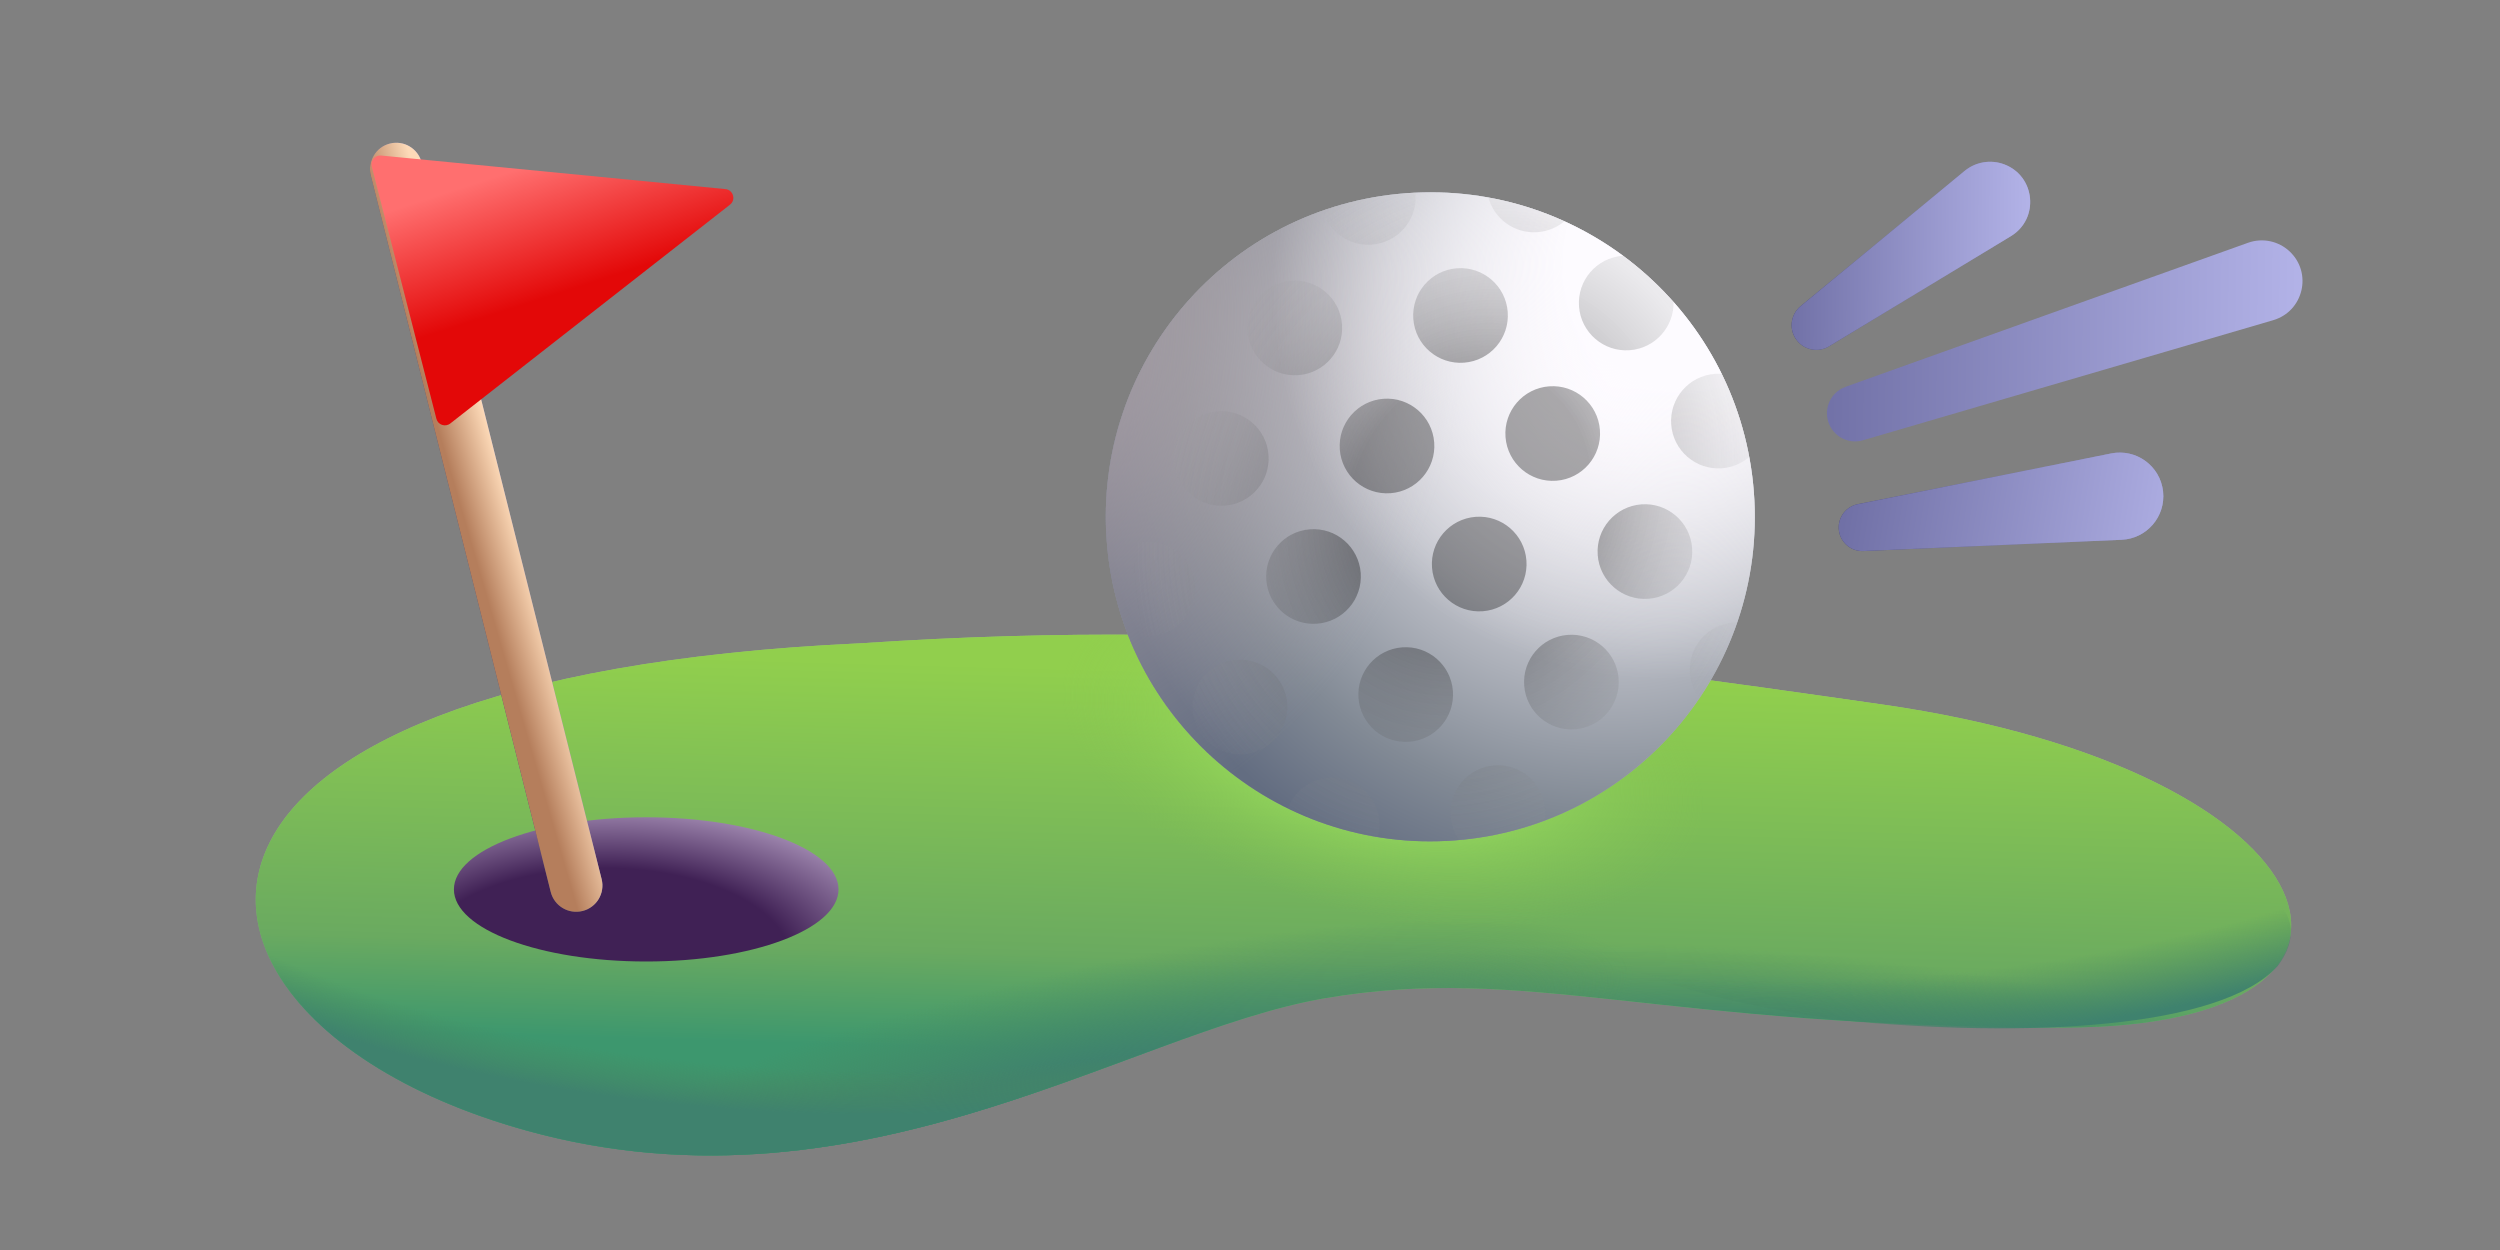 <svg viewBox="0 0 240 120" fill="none" xmlns="http://www.w3.org/2000/svg">
<rect x="0" y="0" width="240" height="120" fill="#808080" stroke="none"/>
<path d="M180.651 67.624C149.044 63.092 121.567 59.165 82.717 61.75C10.683 65.039 13.92 96.527 47.375 107.571C80.829 118.615 107.808 99.112 127.233 95.822C146.658 92.532 158.934 98.642 198.188 98.642C233.261 98.642 224.897 73.969 180.651 67.624Z" fill="url(#paint0_radial_8110_6848)"/>
<path d="M180.651 67.624C149.044 63.092 121.567 59.165 82.717 61.75C10.683 65.039 13.92 96.527 47.375 107.571C80.829 118.615 107.808 99.112 127.233 95.822C146.658 92.532 158.934 98.642 198.188 98.642C233.261 98.642 224.897 73.969 180.651 67.624Z" fill="url(#paint1_linear_8110_6848)"/>
<path d="M180.651 67.624C149.044 63.092 121.567 59.165 82.717 61.75C10.683 65.039 13.92 96.527 47.375 107.571C80.829 118.615 107.808 99.112 127.233 95.822C146.658 92.532 158.934 98.642 198.188 98.642C233.261 98.642 224.897 73.969 180.651 67.624Z" fill="url(#paint2_radial_8110_6848)"/>
<path d="M180.651 67.624C149.044 63.092 121.567 59.165 82.717 61.75C10.683 65.039 13.92 96.527 47.375 107.571C80.829 118.615 107.808 99.112 127.233 95.822C146.658 92.532 158.934 98.642 198.188 98.642C233.261 98.642 224.897 73.969 180.651 67.624Z" fill="url(#paint3_radial_8110_6848)"/>
<path d="M180.651 67.624C149.044 63.092 121.567 59.165 82.717 61.75C10.683 65.039 13.92 96.527 47.375 107.571C80.829 118.615 107.808 99.112 127.233 95.822C146.658 92.532 158.934 98.642 198.188 98.642C233.261 98.642 224.897 73.969 180.651 67.624Z" fill="url(#paint4_radial_8110_6848)"/>
<path d="M120.099 97.569C127.245 92.876 131.611 87.805 131.461 83.661C131.08 73.142 106.921 65.507 77.501 66.608C48.081 67.71 24.54 77.13 24.921 87.649C25.079 89.025 25.34 90.346 25.703 91.609C28.507 97.995 36.279 103.907 47.375 107.57C71.143 115.417 91.643 107.844 108.487 101.621C112.575 100.111 116.447 98.68 120.099 97.569Z" fill="url(#paint5_radial_8110_6848)"/>
<path d="M218.655 92.74C213.174 98.798 194.423 99.663 176.682 97.932C169.173 96.801 150.701 94.096 151.298 86.105C151.683 80.965 170.2 78.165 188.849 78.503C192.783 78.574 226.867 81.793 218.655 92.74Z" fill="url(#paint6_radial_8110_6848)"/>
<path d="M188.599 16.41L172.858 29.389C171.841 30.227 171.703 31.733 172.55 32.742C173.302 33.638 174.595 33.851 175.595 33.246L193.043 22.673C195.791 21.008 195.411 16.909 192.404 15.777C191.114 15.292 189.663 15.533 188.599 16.41Z" fill="url(#paint7_linear_8110_6848)"/>
<path d="M188.599 16.41L172.858 29.389C171.841 30.227 171.703 31.733 172.55 32.742C173.302 33.638 174.595 33.851 175.595 33.246L193.043 22.673C195.791 21.008 195.411 16.909 192.404 15.777C191.114 15.292 189.663 15.533 188.599 16.41Z" fill="url(#paint8_linear_8110_6848)"/>
<path d="M215.812 23.306L177.176 37.133C175.584 37.703 174.901 39.58 175.756 41.039C176.381 42.109 177.655 42.615 178.844 42.267L218.227 30.738C221.122 29.89 222.007 26.223 219.817 24.148C218.748 23.135 217.199 22.809 215.812 23.306Z" fill="url(#paint9_linear_8110_6848)"/>
<path d="M202.67 43.53L178.341 48.402C177.242 48.622 176.467 49.611 176.516 50.73C176.571 51.984 177.632 52.957 178.886 52.902L203.675 51.819C206.092 51.713 207.916 49.587 207.655 47.182C207.388 44.737 205.082 43.047 202.67 43.53Z" fill="url(#paint10_linear_8110_6848)"/>
<path d="M202.67 43.53L178.341 48.402C177.242 48.622 176.467 49.611 176.516 50.73C176.571 51.984 177.632 52.957 178.886 52.902L203.675 51.819C206.092 51.713 207.916 49.587 207.655 47.182C207.388 44.737 205.082 43.047 202.67 43.53Z" fill="url(#paint11_linear_8110_6848)"/>
<ellipse cx="62.037" cy="85.381" rx="18.462" ry="6.923" fill="url(#paint12_radial_8110_6848)"/>
<path fill-rule="evenodd" clip-rule="evenodd" d="M37.422 13.781C38.771 13.442 40.14 14.261 40.479 15.611L57.755 84.397C58.094 85.747 57.275 87.115 55.926 87.454C54.577 87.793 53.208 86.974 52.869 85.625L35.593 16.838C35.254 15.489 36.073 14.12 37.422 13.781Z" fill="url(#paint13_linear_8110_6848)"/>
<path fill-rule="evenodd" clip-rule="evenodd" d="M37.422 13.781C38.771 13.442 40.14 14.261 40.479 15.611L57.755 84.397C58.094 85.747 57.275 87.115 55.926 87.454C54.577 87.793 53.208 86.974 52.869 85.625L35.593 16.838C35.254 15.489 36.073 14.12 37.422 13.781Z" fill="url(#paint14_linear_8110_6848)"/>
<path d="M69.641 18.153L36.582 14.931C36.002 14.874 35.542 15.411 35.687 15.975L41.893 40.203C42.043 40.789 42.746 41.029 43.224 40.656L70.077 19.65C70.674 19.183 70.395 18.227 69.641 18.153Z" fill="url(#paint15_linear_8110_6848)"/>
<path d="M168.373 47.279C169.664 64.435 156.802 79.389 139.646 80.68C122.489 81.971 107.535 69.109 106.244 51.952C104.954 34.796 117.816 19.841 134.972 18.551C152.129 17.26 167.083 30.122 168.373 47.279Z" fill="url(#paint16_radial_8110_6848)"/>
<path d="M168.373 47.279C169.664 64.435 156.802 79.389 139.646 80.68C122.489 81.971 107.535 69.109 106.244 51.952C104.954 34.796 117.816 19.841 134.972 18.551C152.129 17.26 167.083 30.122 168.373 47.279Z" fill="url(#paint17_radial_8110_6848)"/>
<path d="M168.373 47.279C169.664 64.435 156.802 79.389 139.646 80.68C122.489 81.971 107.535 69.109 106.244 51.952C104.954 34.796 117.816 19.841 134.972 18.551C152.129 17.26 167.083 30.122 168.373 47.279Z" fill="url(#paint18_radial_8110_6848)"/>
<path d="M168.373 47.279C169.664 64.435 156.802 79.389 139.646 80.68C122.489 81.971 107.535 69.109 106.244 51.952C104.954 34.796 117.816 19.841 134.972 18.551C152.129 17.26 167.083 30.122 168.373 47.279Z" fill="url(#paint19_radial_8110_6848)"/>
<path d="M168.372 47.279C169.663 64.435 156.801 79.389 139.644 80.68C122.488 81.971 107.534 69.109 106.243 51.952C104.953 34.796 117.814 19.841 134.971 18.551C152.127 17.26 167.082 30.122 168.372 47.279Z" fill="url(#paint20_radial_8110_6848)"/>
<path d="M108.969 37.187C109.937 34.965 111.158 32.874 112.597 30.951C112.774 31.382 112.888 31.848 112.925 32.338C113.107 34.762 111.353 36.884 108.969 37.187Z" fill="url(#paint21_radial_8110_6848)"/>
<path d="M108.408 60.723C107.564 58.498 106.966 56.144 106.647 53.692C107.408 52.747 108.542 52.108 109.847 52.009C112.35 51.821 114.531 53.697 114.72 56.2C114.908 58.703 113.032 60.884 110.529 61.073C109.778 61.129 109.056 61 108.408 60.723Z" fill="url(#paint22_radial_8110_6848)"/>
<path d="M132.283 80.377C129.244 79.865 126.342 78.905 123.653 77.564C124.267 75.983 125.746 74.811 127.55 74.675C130.053 74.487 132.234 76.363 132.423 78.866C132.462 79.389 132.411 79.898 132.283 80.377Z" fill="url(#paint23_radial_8110_6848)"/>
<path d="M148.263 78.871C145.703 79.821 142.977 80.445 140.129 80.691C139.645 80.029 139.334 79.229 139.268 78.351C139.079 75.848 140.956 73.667 143.458 73.478C145.961 73.29 148.143 75.166 148.331 77.669C148.362 78.081 148.337 78.484 148.263 78.871Z" fill="url(#paint24_radial_8110_6848)"/>
<path d="M158.708 72.38C157.714 73.316 156.657 74.188 155.545 74.988C156.114 73.693 157.273 72.701 158.708 72.38Z" fill="url(#paint25_radial_8110_6848)"/>
<path d="M166.853 59.74C165.959 62.362 164.723 64.834 163.195 67.098C162.653 66.412 162.303 65.562 162.232 64.625C162.044 62.122 163.92 59.941 166.423 59.752C166.568 59.741 166.711 59.737 166.853 59.74Z" fill="url(#paint26_radial_8110_6848)"/>
<path d="M165.321 35.89C166.537 38.363 167.438 41.028 167.968 43.836C167.252 44.466 166.334 44.876 165.31 44.953C162.807 45.142 160.626 43.265 160.437 40.763C160.249 38.26 162.125 36.078 164.628 35.89C164.862 35.872 165.094 35.873 165.321 35.89Z" fill="url(#paint27_radial_8110_6848)"/>
<path d="M155.838 24.553C157.593 25.847 159.21 27.324 160.66 28.957C160.732 31.371 158.891 33.437 156.458 33.62C153.956 33.809 151.774 31.933 151.586 29.43C151.398 26.927 153.274 24.745 155.777 24.557C155.797 24.556 155.818 24.554 155.838 24.553Z" fill="url(#paint28_radial_8110_6848)"/>
<path d="M150.185 21.239C149.482 21.83 148.593 22.213 147.607 22.288C145.408 22.453 143.457 21.024 142.888 18.977C145.434 19.431 147.881 20.197 150.185 21.239Z" fill="url(#paint29_radial_8110_6848)"/>
<path d="M127.016 20.298C129.568 19.389 132.282 18.802 135.113 18.589C135.37 18.57 135.627 18.553 135.883 18.54C135.886 18.564 135.888 18.588 135.889 18.612C136.078 21.114 134.201 23.296 131.699 23.484C129.544 23.646 127.628 22.279 127.016 20.298Z" fill="url(#paint30_radial_8110_6848)"/>
<path d="M149.402 46.15C151.905 45.962 153.781 43.78 153.593 41.277C153.404 38.775 151.223 36.898 148.72 37.087C146.217 37.275 144.341 39.456 144.529 41.959C144.718 44.462 146.899 46.338 149.402 46.15Z" fill="url(#paint31_radial_8110_6848)"/>
<path d="M137.684 42.474C137.873 44.977 135.996 47.158 133.494 47.347C130.991 47.535 128.809 45.659 128.621 43.156C128.433 40.653 130.309 38.472 132.812 38.283C135.315 38.095 137.496 39.971 137.684 42.474Z" fill="url(#paint32_radial_8110_6848)"/>
<path d="M151.197 70.012C153.699 69.824 155.576 67.642 155.387 65.14C155.199 62.637 153.018 60.761 150.515 60.949C148.012 61.137 146.136 63.319 146.324 65.822C146.513 68.324 148.694 70.201 151.197 70.012Z" fill="url(#paint33_radial_8110_6848)"/>
<path d="M135.289 71.209C137.791 71.021 139.668 68.839 139.479 66.336C139.291 63.834 137.11 61.957 134.607 62.146C132.104 62.334 130.228 64.515 130.416 67.018C130.604 69.521 132.786 71.397 135.289 71.209Z" fill="url(#paint34_radial_8110_6848)"/>
<path d="M123.571 67.533C123.759 70.036 121.883 72.217 119.38 72.406C116.878 72.594 114.696 70.718 114.508 68.215C114.32 65.712 116.196 63.531 118.699 63.342C121.201 63.154 123.383 65.03 123.571 67.533Z" fill="url(#paint35_radial_8110_6848)"/>
<path d="M121.776 43.671C121.964 46.173 120.088 48.355 117.585 48.543C115.083 48.731 112.901 46.855 112.713 44.352C112.525 41.85 114.401 39.668 116.904 39.48C119.406 39.292 121.588 41.168 121.776 43.671Z" fill="url(#paint36_radial_8110_6848)"/>
<path d="M128.833 31.141C129.021 33.644 127.145 35.825 124.642 36.014C122.139 36.202 119.958 34.326 119.769 31.823C119.581 29.32 121.457 27.139 123.96 26.951C126.463 26.762 128.644 28.639 128.833 31.141Z" fill="url(#paint37_radial_8110_6848)"/>
<path d="M140.55 34.817C143.053 34.629 144.929 32.447 144.741 29.945C144.553 27.442 142.371 25.566 139.868 25.754C137.366 25.942 135.489 28.124 135.678 30.626C135.866 33.129 138.047 35.005 140.55 34.817Z" fill="url(#paint38_radial_8110_6848)"/>
<path d="M130.628 55.004C130.816 57.506 128.94 59.688 126.437 59.876C123.934 60.064 121.753 58.188 121.564 55.685C121.376 53.183 123.252 51.001 125.755 50.813C128.258 50.624 130.439 52.501 130.628 55.004Z" fill="url(#paint39_radial_8110_6848)"/>
<path d="M142.345 58.679C144.848 58.491 146.724 56.31 146.536 53.807C146.348 51.304 144.166 49.428 141.663 49.616C139.161 49.804 137.284 51.986 137.473 54.489C137.661 56.991 139.842 58.868 142.345 58.679Z" fill="url(#paint40_radial_8110_6848)"/>
<path d="M162.444 52.61C162.632 55.113 160.756 57.294 158.253 57.483C155.751 57.671 153.569 55.795 153.381 53.292C153.193 50.789 155.069 48.608 157.572 48.419C160.074 48.231 162.256 50.108 162.444 52.61Z" fill="url(#paint41_radial_8110_6848)"/>
<defs>
<radialGradient id="paint0_radial_8110_6848" cx="0" cy="0" r="1" gradientUnits="userSpaceOnUse" gradientTransform="translate(122.252 74.909) rotate(91.167) scale(36.022 196.043)">
<stop offset="0.195" stop-color="#ACD57F"/>
<stop offset="0.674" stop-color="#7EA977"/>
<stop offset="1" stop-color="#3D976E"/>
</radialGradient>
<linearGradient id="paint1_linear_8110_6848" x1="126.923" y1="64.615" x2="125.789" y2="106.123" gradientUnits="userSpaceOnUse">
<stop stop-color="#91CF4D"/>
<stop offset="0.667" stop-color="#6AAA60"/>
<stop offset="0.889" stop-color="#3D976E"/>
</linearGradient>
<radialGradient id="paint2_radial_8110_6848" cx="0" cy="0" r="1" gradientUnits="userSpaceOnUse" gradientTransform="translate(181.73 105.926) rotate(-82.924) scale(17.522 78.133)">
<stop offset="0.341" stop-color="#3F826E"/>
<stop offset="0.766" stop-color="#49885F" stop-opacity="0"/>
</radialGradient>
<radialGradient id="paint3_radial_8110_6848" cx="0" cy="0" r="1" gradientUnits="userSpaceOnUse" gradientTransform="translate(100.385 106.442) rotate(-103.609) scale(16.287 75.814)">
<stop offset="0.216" stop-color="#3F826E"/>
<stop offset="0.766" stop-color="#49885F" stop-opacity="0"/>
</radialGradient>
<radialGradient id="paint4_radial_8110_6848" cx="0" cy="0" r="1" gradientUnits="userSpaceOnUse" gradientTransform="translate(132.727 71.855) rotate(13.235) scale(31.375 16.026)">
<stop stop-color="#B3FF6E"/>
<stop offset="1" stop-color="#8AC851" stop-opacity="0"/>
</radialGradient>
<radialGradient id="paint5_radial_8110_6848" cx="0" cy="0" r="1" gradientUnits="userSpaceOnUse" gradientTransform="translate(87.329 57.347) rotate(88.586) scale(49.604 98.285)">
<stop offset="0.916" stop-color="#49885F" stop-opacity="0"/>
<stop offset="1" stop-color="#3F826E"/>
</radialGradient>
<radialGradient id="paint6_radial_8110_6848" cx="0" cy="0" r="1" gradientUnits="userSpaceOnUse" gradientTransform="translate(193.125 72.115) rotate(81.369) scale(26.91 79.611)">
<stop offset="0.758" stop-color="#49885F" stop-opacity="0"/>
<stop offset="1" stop-color="#3F826E"/>
</radialGradient>
<linearGradient id="paint7_linear_8110_6848" x1="171.536" y1="33.434" x2="196.297" y2="32.416" gradientUnits="userSpaceOnUse">
<stop stop-color="#424267"/>
<stop offset="1" stop-color="#9C9CCE"/>
</linearGradient>
<linearGradient id="paint8_linear_8110_6848" x1="166.207" y1="32.805" x2="195.3" y2="32.954" gradientUnits="userSpaceOnUse">
<stop stop-color="#616197"/>
<stop offset="1" stop-color="#B4B4E9"/>
</linearGradient>
<linearGradient id="paint9_linear_8110_6848" x1="163.846" y1="41.538" x2="221.836" y2="42.091" gradientUnits="userSpaceOnUse">
<stop stop-color="#616197"/>
<stop offset="1" stop-color="#B4B4E9"/>
</linearGradient>
<linearGradient id="paint10_linear_8110_6848" x1="175.986" y1="52.956" x2="209.155" y2="47.464" gradientUnits="userSpaceOnUse">
<stop stop-color="#424267"/>
<stop offset="1" stop-color="#9C9CCE"/>
</linearGradient>
<linearGradient id="paint11_linear_8110_6848" x1="168.704" y1="52.983" x2="210.469" y2="59.771" gradientUnits="userSpaceOnUse">
<stop stop-color="#616197"/>
<stop offset="1" stop-color="#B4B4E9"/>
</linearGradient>
<radialGradient id="paint12_radial_8110_6848" cx="0" cy="0" r="1" gradientUnits="userSpaceOnUse" gradientTransform="translate(57.984 92.304) rotate(-90) scale(16.29 32.607)">
<stop offset="0.55" stop-color="#402155"/>
<stop offset="1" stop-color="#B7A1C6"/>
</radialGradient>
<linearGradient id="paint13_linear_8110_6848" x1="46.674" y1="57.125" x2="51.198" y2="55.813" gradientUnits="userSpaceOnUse">
<stop stop-color="#4D4D74"/>
<stop offset="1" stop-color="#9C9CCF"/>
</linearGradient>
<linearGradient id="paint14_linear_8110_6848" x1="46.674" y1="57.125" x2="51.198" y2="55.813" gradientUnits="userSpaceOnUse">
<stop stop-color="#B57E5C"/>
<stop offset="1" stop-color="#FDDAB8"/>
</linearGradient>
<linearGradient id="paint15_linear_8110_6848" x1="47.955" y1="13.665" x2="53.56" y2="30.98" gradientUnits="userSpaceOnUse">
<stop offset="0.165" stop-color="#FF6F6F"/>
<stop offset="0.855" stop-color="#E30808"/>
</linearGradient>
<radialGradient id="paint16_radial_8110_6848" cx="0" cy="0" r="1" gradientUnits="userSpaceOnUse" gradientTransform="translate(154.869 36.58) rotate(119.73) scale(51.687)">
<stop stop-color="#FEFAFF"/>
<stop offset="0.915" stop-color="#828A95"/>
</radialGradient>
<radialGradient id="paint17_radial_8110_6848" cx="0" cy="0" r="1" gradientUnits="userSpaceOnUse" gradientTransform="translate(86.316 30.021) rotate(21.02) scale(54.628)">
<stop stop-color="#BEADB0"/>
<stop offset="1" stop-color="#BEADB0" stop-opacity="0"/>
</radialGradient>
<radialGradient id="paint18_radial_8110_6848" cx="0" cy="0" r="1" gradientUnits="userSpaceOnUse" gradientTransform="translate(154.869 36.58) rotate(119.73) scale(51.687)">
<stop stop-color="#FEFAFF"/>
<stop offset="0.46" stop-color="#C0C2CA"/>
<stop offset="0.8" stop-color="#828A95"/>
<stop offset="1" stop-color="#636D81"/>
</radialGradient>
<radialGradient id="paint19_radial_8110_6848" cx="0" cy="0" r="1" gradientUnits="userSpaceOnUse" gradientTransform="translate(86.316 30.021) rotate(21.02) scale(54.628)">
<stop stop-color="#BEADB0"/>
<stop offset="1" stop-color="#BEADB0" stop-opacity="0"/>
</radialGradient>
<radialGradient id="paint20_radial_8110_6848" cx="0" cy="0" r="1" gradientUnits="userSpaceOnUse" gradientTransform="translate(163.36 23.947) rotate(134.936) scale(43.065 39.379)">
<stop offset="0.316" stop-color="#FDFBFF"/>
<stop offset="1" stop-color="#FEFCFF" stop-opacity="0"/>
</radialGradient>
<radialGradient id="paint21_radial_8110_6848" cx="0" cy="0" r="1" gradientUnits="userSpaceOnUse" gradientTransform="translate(141.074 48.218) rotate(-65.207) scale(42.968 36.672)">
<stop offset="0.112" stop-opacity="0.327"/>
<stop offset="0.305" stop-opacity="0.327"/>
<stop offset="0.855" stop-color="#BABABA" stop-opacity="0"/>
</radialGradient>
<radialGradient id="paint22_radial_8110_6848" cx="0" cy="0" r="1" gradientUnits="userSpaceOnUse" gradientTransform="translate(141.074 48.218) rotate(-65.207) scale(42.968 36.672)">
<stop offset="0.112" stop-opacity="0.327"/>
<stop offset="0.305" stop-opacity="0.327"/>
<stop offset="0.855" stop-color="#BABABA" stop-opacity="0"/>
</radialGradient>
<radialGradient id="paint23_radial_8110_6848" cx="0" cy="0" r="1" gradientUnits="userSpaceOnUse" gradientTransform="translate(141.074 48.218) rotate(-65.207) scale(42.968 36.672)">
<stop offset="0.112" stop-opacity="0.327"/>
<stop offset="0.305" stop-opacity="0.327"/>
<stop offset="0.855" stop-color="#BABABA" stop-opacity="0"/>
</radialGradient>
<radialGradient id="paint24_radial_8110_6848" cx="0" cy="0" r="1" gradientUnits="userSpaceOnUse" gradientTransform="translate(141.074 48.218) rotate(-65.207) scale(42.968 36.672)">
<stop offset="0.112" stop-opacity="0.327"/>
<stop offset="0.305" stop-opacity="0.327"/>
<stop offset="0.855" stop-color="#BABABA" stop-opacity="0"/>
</radialGradient>
<radialGradient id="paint25_radial_8110_6848" cx="0" cy="0" r="1" gradientUnits="userSpaceOnUse" gradientTransform="translate(141.074 48.218) rotate(-65.207) scale(42.968 36.672)">
<stop offset="0.112" stop-opacity="0.327"/>
<stop offset="0.305" stop-opacity="0.327"/>
<stop offset="0.855" stop-color="#BABABA" stop-opacity="0"/>
</radialGradient>
<radialGradient id="paint26_radial_8110_6848" cx="0" cy="0" r="1" gradientUnits="userSpaceOnUse" gradientTransform="translate(141.074 48.218) rotate(-65.207) scale(42.968 36.672)">
<stop offset="0.112" stop-opacity="0.327"/>
<stop offset="0.305" stop-opacity="0.327"/>
<stop offset="0.855" stop-color="#BABABA" stop-opacity="0"/>
</radialGradient>
<radialGradient id="paint27_radial_8110_6848" cx="0" cy="0" r="1" gradientUnits="userSpaceOnUse" gradientTransform="translate(141.074 48.218) rotate(-65.207) scale(42.968 36.672)">
<stop offset="0.112" stop-opacity="0.327"/>
<stop offset="0.305" stop-opacity="0.327"/>
<stop offset="0.855" stop-color="#BABABA" stop-opacity="0"/>
</radialGradient>
<radialGradient id="paint28_radial_8110_6848" cx="0" cy="0" r="1" gradientUnits="userSpaceOnUse" gradientTransform="translate(141.074 48.218) rotate(-65.207) scale(42.968 36.672)">
<stop offset="0.112" stop-opacity="0.327"/>
<stop offset="0.305" stop-opacity="0.327"/>
<stop offset="0.855" stop-color="#BABABA" stop-opacity="0"/>
</radialGradient>
<radialGradient id="paint29_radial_8110_6848" cx="0" cy="0" r="1" gradientUnits="userSpaceOnUse" gradientTransform="translate(141.074 48.218) rotate(-65.207) scale(42.968 36.672)">
<stop offset="0.112" stop-opacity="0.327"/>
<stop offset="0.305" stop-opacity="0.327"/>
<stop offset="0.855" stop-color="#BABABA" stop-opacity="0"/>
</radialGradient>
<radialGradient id="paint30_radial_8110_6848" cx="0" cy="0" r="1" gradientUnits="userSpaceOnUse" gradientTransform="translate(141.074 48.218) rotate(-65.207) scale(42.968 36.672)">
<stop offset="0.112" stop-opacity="0.327"/>
<stop offset="0.305" stop-opacity="0.327"/>
<stop offset="0.855" stop-color="#BABABA" stop-opacity="0"/>
</radialGradient>
<radialGradient id="paint31_radial_8110_6848" cx="0" cy="0" r="1" gradientUnits="userSpaceOnUse" gradientTransform="translate(141.074 48.218) rotate(-65.207) scale(42.968 36.672)">
<stop offset="0.112" stop-opacity="0.327"/>
<stop offset="0.305" stop-opacity="0.327"/>
<stop offset="0.855" stop-color="#BABABA" stop-opacity="0"/>
</radialGradient>
<radialGradient id="paint32_radial_8110_6848" cx="0" cy="0" r="1" gradientUnits="userSpaceOnUse" gradientTransform="translate(141.074 48.218) rotate(-65.207) scale(42.968 36.672)">
<stop offset="0.112" stop-opacity="0.327"/>
<stop offset="0.305" stop-opacity="0.327"/>
<stop offset="0.855" stop-color="#BABABA" stop-opacity="0"/>
</radialGradient>
<radialGradient id="paint33_radial_8110_6848" cx="0" cy="0" r="1" gradientUnits="userSpaceOnUse" gradientTransform="translate(141.074 48.218) rotate(-65.207) scale(42.968 36.672)">
<stop offset="0.112" stop-opacity="0.327"/>
<stop offset="0.305" stop-opacity="0.327"/>
<stop offset="0.855" stop-color="#BABABA" stop-opacity="0"/>
</radialGradient>
<radialGradient id="paint34_radial_8110_6848" cx="0" cy="0" r="1" gradientUnits="userSpaceOnUse" gradientTransform="translate(141.074 48.218) rotate(-65.207) scale(42.968 36.672)">
<stop offset="0.112" stop-opacity="0.327"/>
<stop offset="0.305" stop-opacity="0.327"/>
<stop offset="0.855" stop-color="#BABABA" stop-opacity="0"/>
</radialGradient>
<radialGradient id="paint35_radial_8110_6848" cx="0" cy="0" r="1" gradientUnits="userSpaceOnUse" gradientTransform="translate(141.074 48.218) rotate(-65.207) scale(42.968 36.672)">
<stop offset="0.112" stop-opacity="0.327"/>
<stop offset="0.305" stop-opacity="0.327"/>
<stop offset="0.855" stop-color="#BABABA" stop-opacity="0"/>
</radialGradient>
<radialGradient id="paint36_radial_8110_6848" cx="0" cy="0" r="1" gradientUnits="userSpaceOnUse" gradientTransform="translate(141.074 48.218) rotate(-65.207) scale(42.968 36.672)">
<stop offset="0.112" stop-opacity="0.327"/>
<stop offset="0.305" stop-opacity="0.327"/>
<stop offset="0.855" stop-color="#BABABA" stop-opacity="0"/>
</radialGradient>
<radialGradient id="paint37_radial_8110_6848" cx="0" cy="0" r="1" gradientUnits="userSpaceOnUse" gradientTransform="translate(141.074 48.218) rotate(-65.207) scale(42.968 36.672)">
<stop offset="0.112" stop-opacity="0.327"/>
<stop offset="0.305" stop-opacity="0.327"/>
<stop offset="0.855" stop-color="#BABABA" stop-opacity="0"/>
</radialGradient>
<radialGradient id="paint38_radial_8110_6848" cx="0" cy="0" r="1" gradientUnits="userSpaceOnUse" gradientTransform="translate(141.074 48.218) rotate(-65.207) scale(42.968 36.672)">
<stop offset="0.112" stop-opacity="0.327"/>
<stop offset="0.305" stop-opacity="0.327"/>
<stop offset="0.855" stop-color="#BABABA" stop-opacity="0"/>
</radialGradient>
<radialGradient id="paint39_radial_8110_6848" cx="0" cy="0" r="1" gradientUnits="userSpaceOnUse" gradientTransform="translate(141.074 48.218) rotate(-65.207) scale(42.968 36.672)">
<stop offset="0.112" stop-opacity="0.327"/>
<stop offset="0.305" stop-opacity="0.327"/>
<stop offset="0.855" stop-color="#BABABA" stop-opacity="0"/>
</radialGradient>
<radialGradient id="paint40_radial_8110_6848" cx="0" cy="0" r="1" gradientUnits="userSpaceOnUse" gradientTransform="translate(141.074 48.218) rotate(-65.207) scale(42.968 36.672)">
<stop offset="0.112" stop-opacity="0.327"/>
<stop offset="0.305" stop-opacity="0.327"/>
<stop offset="0.855" stop-color="#BABABA" stop-opacity="0"/>
</radialGradient>
<radialGradient id="paint41_radial_8110_6848" cx="0" cy="0" r="1" gradientUnits="userSpaceOnUse" gradientTransform="translate(141.074 48.218) rotate(-65.207) scale(42.968 36.672)">
<stop offset="0.112" stop-opacity="0.327"/>
<stop offset="0.305" stop-opacity="0.327"/>
<stop offset="0.855" stop-color="#BABABA" stop-opacity="0"/>
</radialGradient>
</defs>
</svg>
